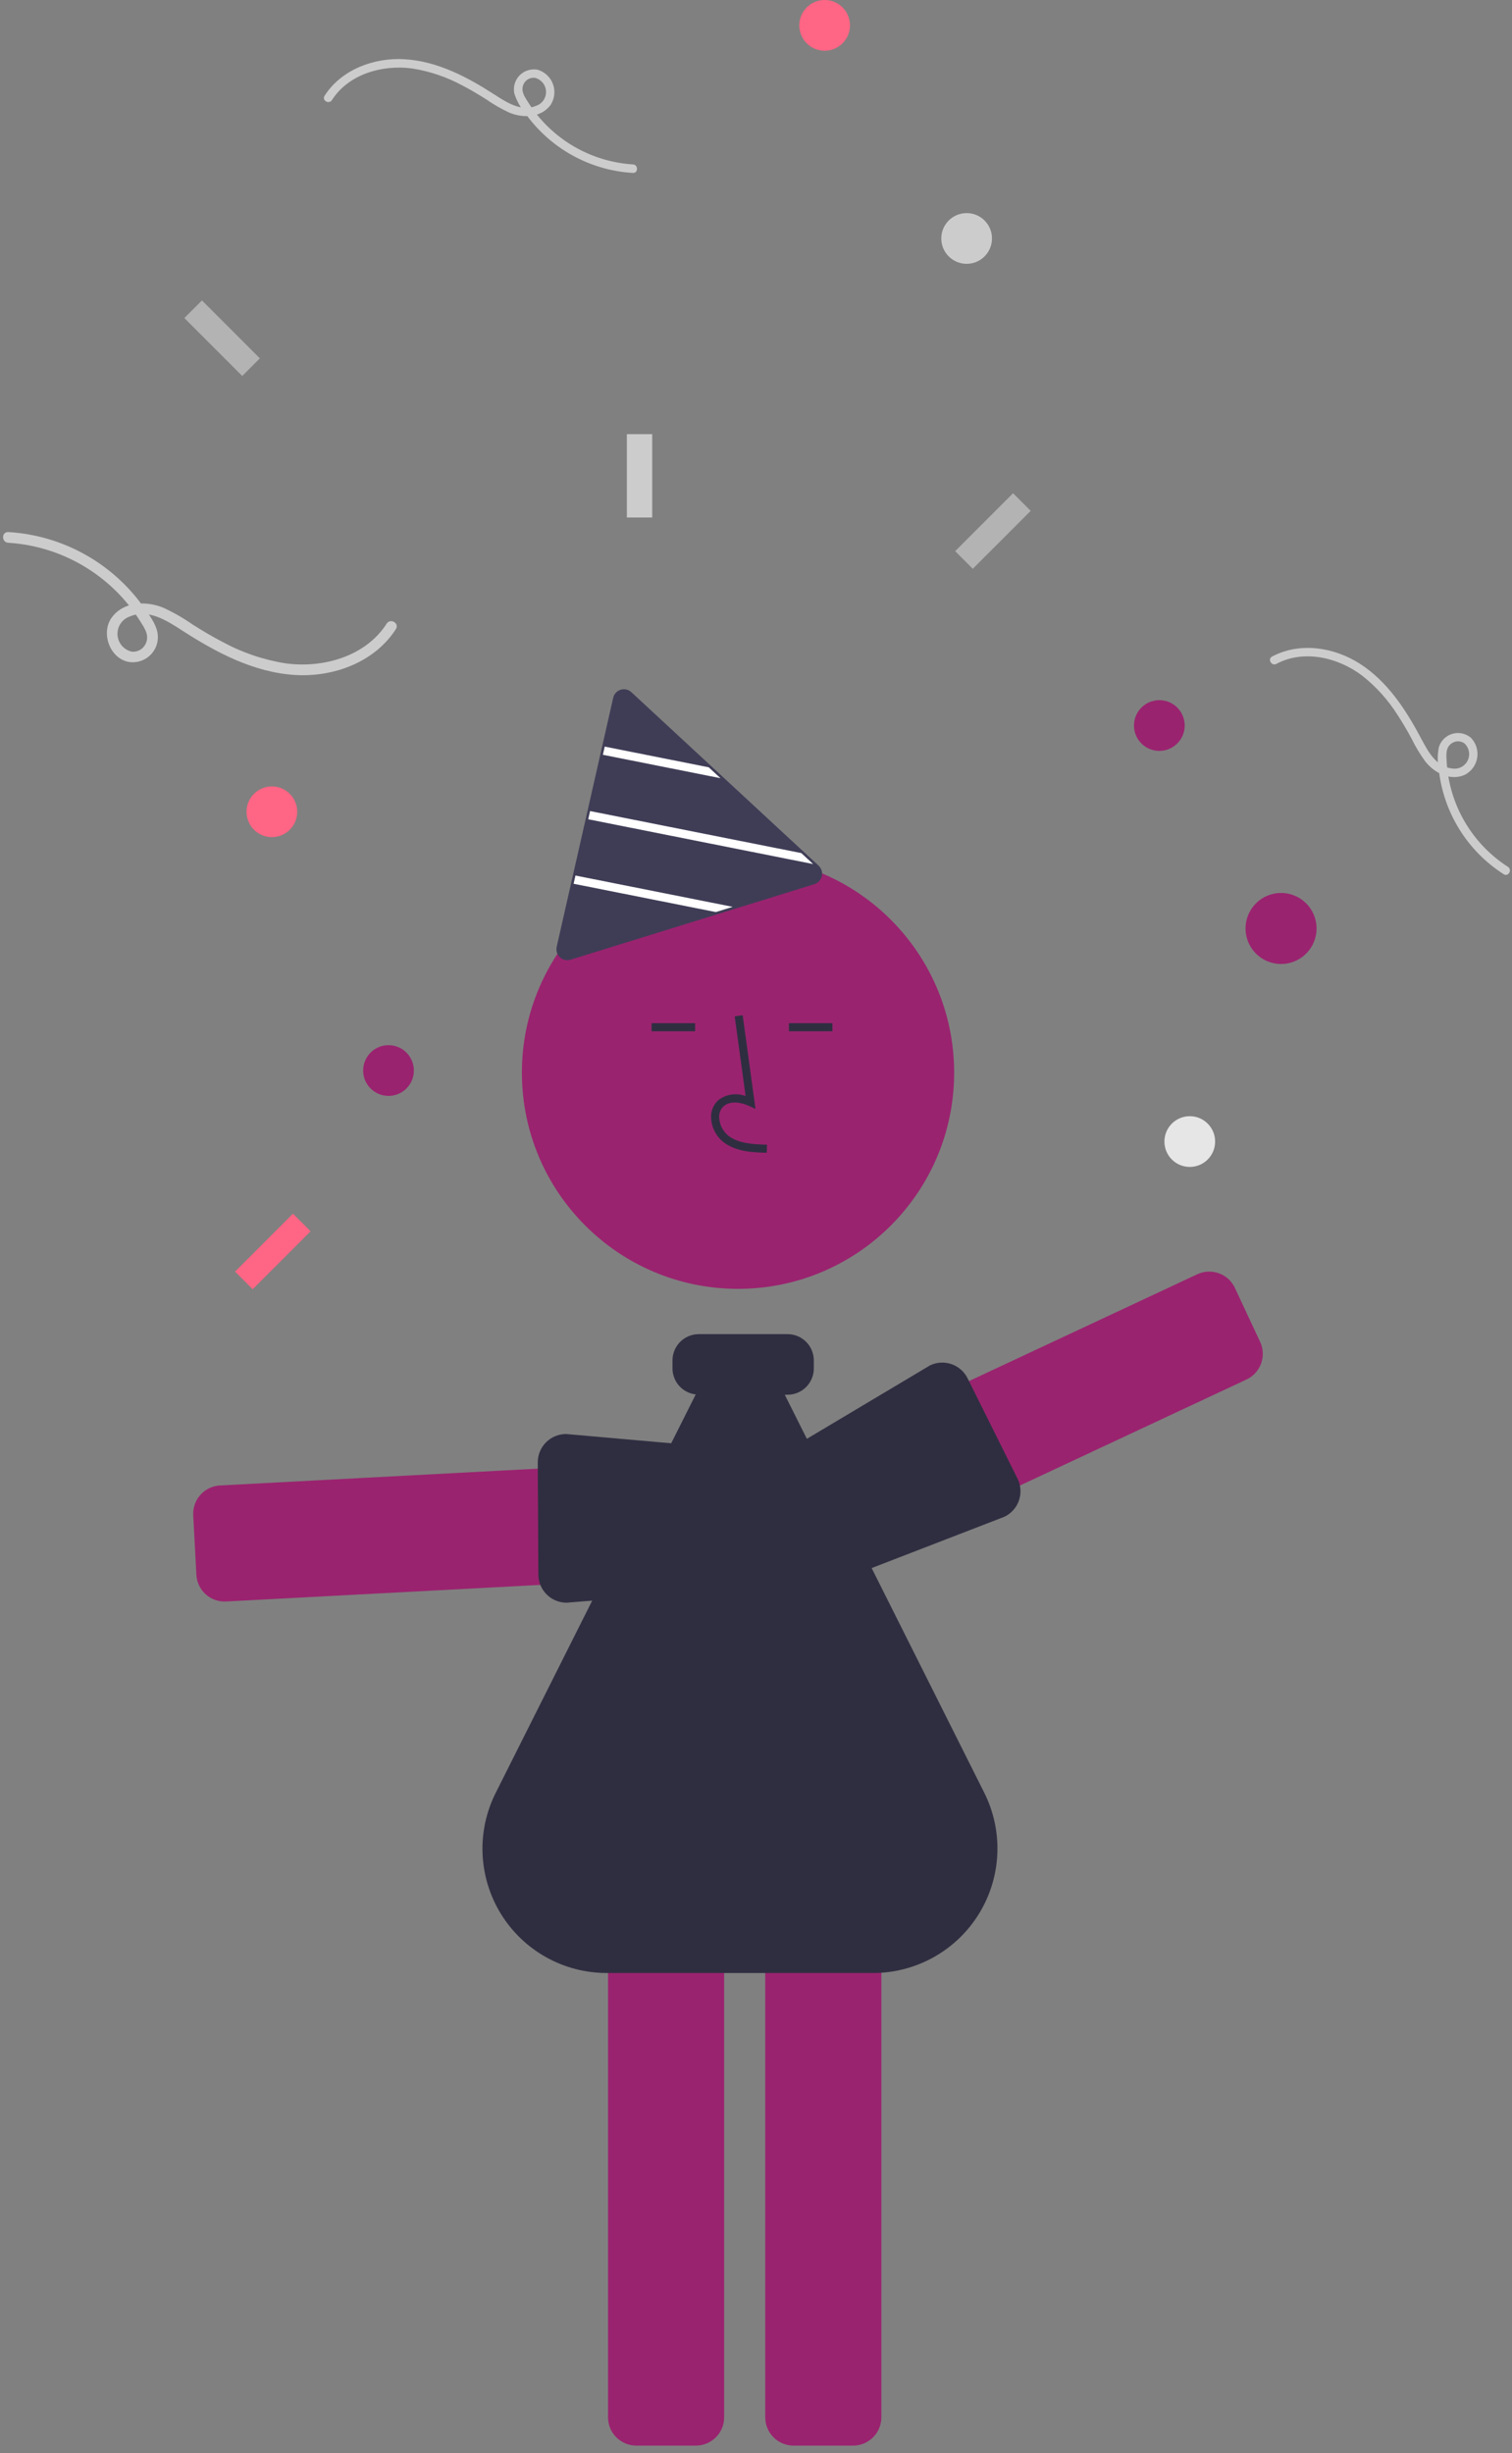 <svg width="193" height="313" viewBox="0 0 193 313" fill="none" xmlns="http://www.w3.org/2000/svg">
<rect x="0" y="0" width="193" height="313" fill="#808080" stroke="none"/>
<g clip-path="url(#clip0_209_8985)">
<path d="M94.205 164.44C109.441 164.44 121.792 152.089 121.792 136.854C121.792 121.618 109.441 109.268 94.205 109.268C78.97 109.268 66.619 121.618 66.619 136.854C66.619 152.089 78.97 164.44 94.205 164.44Z" fill="#9A236F"/>
<path d="M27.112 203.979C26.528 203.699 26.029 203.267 25.67 202.728C25.31 202.189 25.102 201.563 25.067 200.916L24.666 193.319C24.616 192.364 24.948 191.428 25.587 190.716C26.227 190.005 27.123 189.577 28.078 189.525L91.397 186.18C92.353 186.131 93.288 186.463 94 187.102C94.711 187.742 95.139 188.638 95.191 189.593L95.592 197.19C95.641 198.146 95.31 199.081 94.67 199.793C94.03 200.504 93.135 200.932 92.179 200.984L28.86 204.329C28.258 204.361 27.656 204.241 27.112 203.979Z" fill="#9A236F"/>
<path d="M70.762 204.128C70.146 203.831 69.627 203.364 69.265 202.783C68.903 202.202 68.714 201.531 68.718 200.847L68.643 186.543C68.647 186.069 68.743 185.6 68.928 185.163C69.113 184.727 69.382 184.331 69.72 183.998C70.058 183.666 70.458 183.403 70.897 183.225C71.337 183.047 71.807 182.958 72.281 182.962L101.167 185.508C101.932 185.513 102.897 186.697 103.673 187.648C103.916 187.947 104.127 188.205 104.28 188.361C104.348 188.429 104.412 188.5 104.473 188.573C105.025 189.23 105.324 190.063 105.316 190.921L105.253 198.528C105.243 199.485 104.855 200.399 104.173 201.07C103.491 201.74 102.571 202.113 101.614 202.106L72.319 204.484C71.78 204.482 71.248 204.361 70.762 204.128Z" fill="#2F2E41"/>
<path d="M88.828 312.027H81.22C80.263 312.026 79.346 311.645 78.67 310.969C77.993 310.292 77.613 309.375 77.612 308.419V243.981C77.613 243.024 77.993 242.107 78.67 241.431C79.346 240.754 80.263 240.374 81.22 240.373H88.828C89.784 240.374 90.701 240.754 91.378 241.431C92.054 242.107 92.435 243.024 92.436 243.981V308.419C92.435 309.375 92.054 310.293 91.378 310.969C90.701 311.645 89.784 312.026 88.828 312.027Z" fill="#9A236F"/>
<path d="M108.894 312.027H101.287C100.33 312.026 99.413 311.645 98.737 310.969C98.06 310.292 97.68 309.375 97.679 308.419V243.981C97.68 243.024 98.06 242.107 98.737 241.431C99.413 240.754 100.33 240.374 101.287 240.373H108.894C109.851 240.374 110.768 240.754 111.445 241.431C112.121 242.107 112.502 243.024 112.503 243.981V308.419C112.502 309.375 112.121 310.293 111.445 310.969C110.768 311.645 109.851 312.026 108.894 312.027Z" fill="#9A236F"/>
<path d="M97.877 147.078L97.906 146.047C95.988 145.994 94.297 145.874 93.027 144.946C92.667 144.667 92.371 144.315 92.159 143.912C91.947 143.509 91.824 143.066 91.799 142.611C91.777 142.334 91.819 142.055 91.922 141.796C92.025 141.537 92.187 141.306 92.394 141.119C93.237 140.407 94.594 140.638 95.583 141.091L96.436 141.482L94.8 129.529L93.779 129.669L95.171 139.837C94.601 139.626 93.988 139.56 93.386 139.647C92.785 139.733 92.215 139.969 91.728 140.332C91.401 140.618 91.144 140.976 90.977 141.378C90.811 141.779 90.74 142.214 90.769 142.648C90.799 143.258 90.963 143.855 91.248 144.395C91.532 144.936 91.932 145.408 92.419 145.778C94.051 146.971 96.173 147.031 97.877 147.078Z" fill="#2F2E41"/>
<path d="M88.728 130.546H83.176V131.577H88.728V130.546Z" fill="#2F2E41"/>
<path d="M106.253 130.546H100.701V131.577H106.253V130.546Z" fill="#2F2E41"/>
<path d="M125.634 228.724L100.172 177.949H100.531C101.419 177.948 102.271 177.595 102.899 176.967C103.527 176.339 103.88 175.487 103.881 174.599V173.568C103.88 172.68 103.527 171.828 102.899 171.2C102.271 170.572 101.419 170.219 100.531 170.218H89.191C88.303 170.219 87.451 170.572 86.823 171.2C86.195 171.828 85.841 172.68 85.841 173.568V174.599C85.843 175.418 86.147 176.208 86.693 176.819C87.24 177.429 87.992 177.818 88.806 177.91L63.27 228.752C62.056 231.17 61.48 233.858 61.599 236.561C61.716 239.265 62.524 241.893 63.944 244.196C65.365 246.498 67.351 248.4 69.713 249.718C72.076 251.037 74.737 251.729 77.443 251.729H111.435C114.144 251.729 116.808 251.036 119.174 249.716C121.54 248.396 123.529 246.493 124.952 244.188C126.375 241.882 127.184 239.251 127.304 236.545C127.423 233.838 126.848 231.146 125.634 228.724Z" fill="#2F2E41"/>
<path d="M95.397 189.441L152.831 162.576C153.698 162.172 154.69 162.128 155.59 162.454C156.489 162.78 157.222 163.449 157.628 164.316L160.851 171.207C161.256 172.073 161.3 173.065 160.974 173.965C160.648 174.864 159.978 175.597 159.112 176.004L101.677 202.868C100.81 203.273 99.818 203.317 98.919 202.991C98.02 202.665 97.287 201.995 96.88 201.129L93.657 194.238C93.455 193.809 93.341 193.344 93.32 192.871C93.299 192.397 93.372 191.925 93.535 191.48C93.662 191.127 93.844 190.796 94.073 190.499C94.423 190.045 94.877 189.683 95.397 189.441Z" fill="#9A236F"/>
<path d="M93.427 189.275L118.714 174.203C119.576 173.789 120.566 173.734 121.469 174.05C122.371 174.366 123.111 175.027 123.527 175.888L129.904 188.699C130.11 189.127 130.23 189.592 130.256 190.067C130.282 190.542 130.213 191.017 130.055 191.466C129.896 191.914 129.65 192.326 129.332 192.679C129.013 193.032 128.628 193.319 128.198 193.522L101.186 203.957C100.479 204.297 99.09 203.66 97.974 203.149C97.624 202.988 97.322 202.85 97.115 202.777C97.025 202.746 96.936 202.71 96.849 202.672C96.064 202.325 95.428 201.709 95.057 200.936L91.76 194.08C91.469 193.475 91.353 192.802 91.423 192.136C91.493 191.469 91.747 190.835 92.157 190.304C92.494 189.866 92.929 189.514 93.427 189.275Z" fill="#2F2E41"/>
<path d="M72.417 122.506C72.048 122.505 71.694 122.357 71.433 122.096C71.172 121.835 71.025 121.482 71.025 121.113C71.023 121.003 71.035 120.894 71.061 120.787L78.272 89.027C78.326 88.788 78.443 88.567 78.609 88.387C78.776 88.207 78.987 88.074 79.221 88.001C79.456 87.928 79.705 87.918 79.944 87.972C80.183 88.026 80.405 88.141 80.585 88.307L104.49 110.443C104.669 110.61 104.802 110.821 104.875 111.056C104.948 111.29 104.958 111.539 104.904 111.778C104.85 112.017 104.734 112.238 104.568 112.419C104.402 112.599 104.192 112.733 103.958 112.807L72.836 122.443C72.7 122.484 72.559 122.506 72.417 122.506Z" fill="#3F3D56"/>
<path d="M91.969 99.288L76.954 96.3L77.19 95.257L90.464 97.897L91.969 99.288Z" fill="white"/>
<path d="M103.792 110.241L75.083 104.528L75.32 103.48L102.287 108.843L103.792 110.241Z" fill="white"/>
<path d="M93.522 115.701L91.367 116.367L73.218 112.756L73.455 111.708L93.522 115.701Z" fill="white"/>
<path d="M163.521 122.991C166.023 122.991 168.052 120.963 168.052 118.46C168.052 115.957 166.023 113.929 163.521 113.929C161.018 113.929 158.989 115.957 158.989 118.46C158.989 120.963 161.018 122.991 163.521 122.991Z" fill="#9A236F"/>
<path d="M105.262 6.473C107.049 6.473 108.498 5.024 108.498 3.237C108.498 1.449 107.049 0 105.262 0C103.474 0 102.025 1.449 102.025 3.237C102.025 5.024 103.474 6.473 105.262 6.473Z" fill="#FF6584"/>
<path d="M34.703 106.808C36.491 106.808 37.94 105.359 37.94 103.572C37.94 101.784 36.491 100.335 34.703 100.335C32.916 100.335 31.467 101.784 31.467 103.572C31.467 105.359 32.916 106.808 34.703 106.808Z" fill="#FF6584"/>
<path d="M147.985 95.804C149.772 95.804 151.221 94.355 151.221 92.567C151.221 90.78 149.772 89.331 147.985 89.331C146.197 89.331 144.748 90.78 144.748 92.567C144.748 94.355 146.197 95.804 147.985 95.804Z" fill="#9A236F"/>
<path d="M49.592 139.822C51.379 139.822 52.828 138.373 52.828 136.585C52.828 134.797 51.379 133.348 49.592 133.348C47.804 133.348 46.355 134.797 46.355 136.585C46.355 138.373 47.804 139.822 49.592 139.822Z" fill="#9A236F"/>
<path d="M151.869 148.884C153.656 148.884 155.105 147.435 155.105 145.648C155.105 143.86 153.656 142.411 151.869 142.411C150.081 142.411 148.632 143.86 148.632 145.648C148.632 147.435 150.081 148.884 151.869 148.884Z" fill="#E6E6E6"/>
<path d="M123.387 33.661C125.174 33.661 126.623 32.212 126.623 30.424C126.623 28.637 125.174 27.188 123.387 27.188C121.599 27.188 120.15 28.637 120.15 30.424C120.15 32.212 121.599 33.661 123.387 33.661Z" fill="#CCCCCC"/>
<path d="M1.053 69.249C4.442 69.462 7.733 70.476 10.654 72.206C13.576 73.937 16.046 76.335 17.862 79.205C18.371 80.018 19.035 80.912 18.683 81.914C18.56 82.297 18.311 82.628 17.976 82.852C17.64 83.076 17.239 83.18 16.837 83.146C16.337 83.038 15.885 82.769 15.553 82.379C15.22 81.989 15.025 81.501 14.998 80.989C14.971 80.478 15.112 79.971 15.401 79.548C15.69 79.125 16.11 78.809 16.596 78.648C18.947 77.646 21.318 79.195 23.233 80.432C27.596 83.25 32.394 85.798 37.681 86.119C42.572 86.416 47.817 84.499 50.537 80.257C51.013 79.515 49.831 78.829 49.358 79.567C46.66 83.774 41.205 85.285 36.463 84.635C33.637 84.189 30.908 83.262 28.394 81.895C27.091 81.219 25.826 80.469 24.588 79.681C23.409 78.858 22.16 78.142 20.854 77.54C18.677 76.646 15.796 76.716 14.275 78.775C12.856 80.696 13.953 83.894 16.325 84.434C16.846 84.536 17.384 84.508 17.891 84.352C18.398 84.195 18.858 83.915 19.23 83.537C19.602 83.159 19.875 82.695 20.023 82.186C20.172 81.676 20.192 81.138 20.081 80.619C19.844 79.488 18.993 78.381 18.333 77.457C16.352 74.67 13.772 72.363 10.781 70.706C7.791 69.049 4.466 68.085 1.053 67.883C0.175 67.839 0.177 69.205 1.053 69.249Z" fill="#CCCCCC"/>
<path d="M192.474 110.593C190.203 109.131 188.311 107.152 186.953 104.818C185.595 102.483 184.809 99.86 184.66 97.163C184.622 96.401 184.507 95.523 185.14 94.964C185.374 94.745 185.676 94.612 185.995 94.586C186.315 94.561 186.633 94.644 186.899 94.823C187.205 95.092 187.414 95.455 187.494 95.854C187.574 96.254 187.52 96.668 187.341 97.034C187.162 97.4 186.867 97.697 186.502 97.879C186.138 98.061 185.723 98.117 185.323 98.04C183.302 97.826 182.256 95.83 181.406 94.229C179.468 90.581 177.123 86.951 173.576 84.679C170.295 82.577 165.909 81.876 162.375 83.767C161.757 84.098 162.312 85.032 162.927 84.703C166.431 82.827 170.805 83.892 173.847 86.182C175.637 87.587 177.173 89.289 178.388 91.212C179.031 92.187 179.619 93.198 180.173 94.226C180.673 95.254 181.263 96.236 181.937 97.159C183.102 98.624 185.13 99.693 186.985 98.852C187.398 98.638 187.755 98.331 188.028 97.954C188.301 97.578 188.482 97.142 188.557 96.683C188.632 96.224 188.598 95.754 188.459 95.31C188.319 94.866 188.078 94.461 187.754 94.128C187.432 93.855 187.048 93.666 186.635 93.578C186.223 93.49 185.794 93.506 185.389 93.624C184.984 93.742 184.615 93.959 184.314 94.255C184.014 94.551 183.791 94.918 183.667 95.321C183.476 96.269 183.472 97.245 183.655 98.195C183.951 100.898 184.849 103.5 186.283 105.81C187.718 108.12 189.653 110.079 191.945 111.542C192.538 111.913 193.066 110.963 192.474 110.593Z" fill="#CCCCCC"/>
<path d="M80.787 20.977C78.092 20.807 75.475 20.001 73.151 18.624C70.827 17.248 68.863 15.34 67.419 13.058C67.014 12.411 66.486 11.7 66.766 10.904C66.863 10.598 67.062 10.335 67.328 10.157C67.595 9.979 67.914 9.897 68.233 9.923C68.632 10.009 68.991 10.224 69.255 10.534C69.519 10.844 69.674 11.232 69.696 11.639C69.718 12.046 69.605 12.448 69.376 12.785C69.146 13.121 68.812 13.373 68.425 13.501C66.555 14.298 64.669 13.066 63.147 12.082C59.677 9.841 55.86 7.814 51.656 7.559C47.766 7.322 43.594 8.848 41.43 12.221C41.052 12.812 41.992 13.357 42.368 12.77C44.514 9.424 48.852 8.222 52.624 8.739C54.872 9.094 57.042 9.831 59.042 10.918C60.078 11.456 61.084 12.053 62.069 12.68C63.007 13.334 64 13.903 65.038 14.382C66.77 15.093 69.062 15.037 70.271 13.4C70.528 13.012 70.69 12.569 70.745 12.107C70.8 11.645 70.746 11.177 70.587 10.74C70.429 10.302 70.17 9.908 69.832 9.589C69.494 9.269 69.086 9.033 68.641 8.899C68.227 8.818 67.799 8.84 67.396 8.965C66.992 9.089 66.626 9.311 66.33 9.612C66.034 9.913 65.817 10.282 65.699 10.687C65.581 11.092 65.565 11.52 65.653 11.933C65.949 12.854 66.421 13.708 67.043 14.448C68.619 16.665 70.672 18.499 73.05 19.817C75.429 21.135 78.073 21.903 80.787 22.063C81.486 22.098 81.484 21.011 80.787 20.977Z" fill="#CCCCCC"/>
<path d="M83.253 55.392H80.016V66.027H83.253V55.392Z" fill="#CCCCCC"/>
<path d="M30.921 47.971L33.17 45.722L25.779 38.331L23.53 40.58L30.921 47.971Z" fill="#B3B3B3"/>
<path d="M121.923 70.32L124.173 72.569L131.563 65.178L129.314 62.929L121.923 70.32Z" fill="#B3B3B3"/>
<path d="M30.003 162.24L32.253 164.489L39.644 157.098L37.394 154.849L30.003 162.24Z" fill="#FF6584"/>
</g>
<defs>
<clipPath id="clip0_209_8985">
<rect width="192.338" height="312.027" fill="white" transform="translate(0.395)"/>
</clipPath>
</defs>
</svg>
